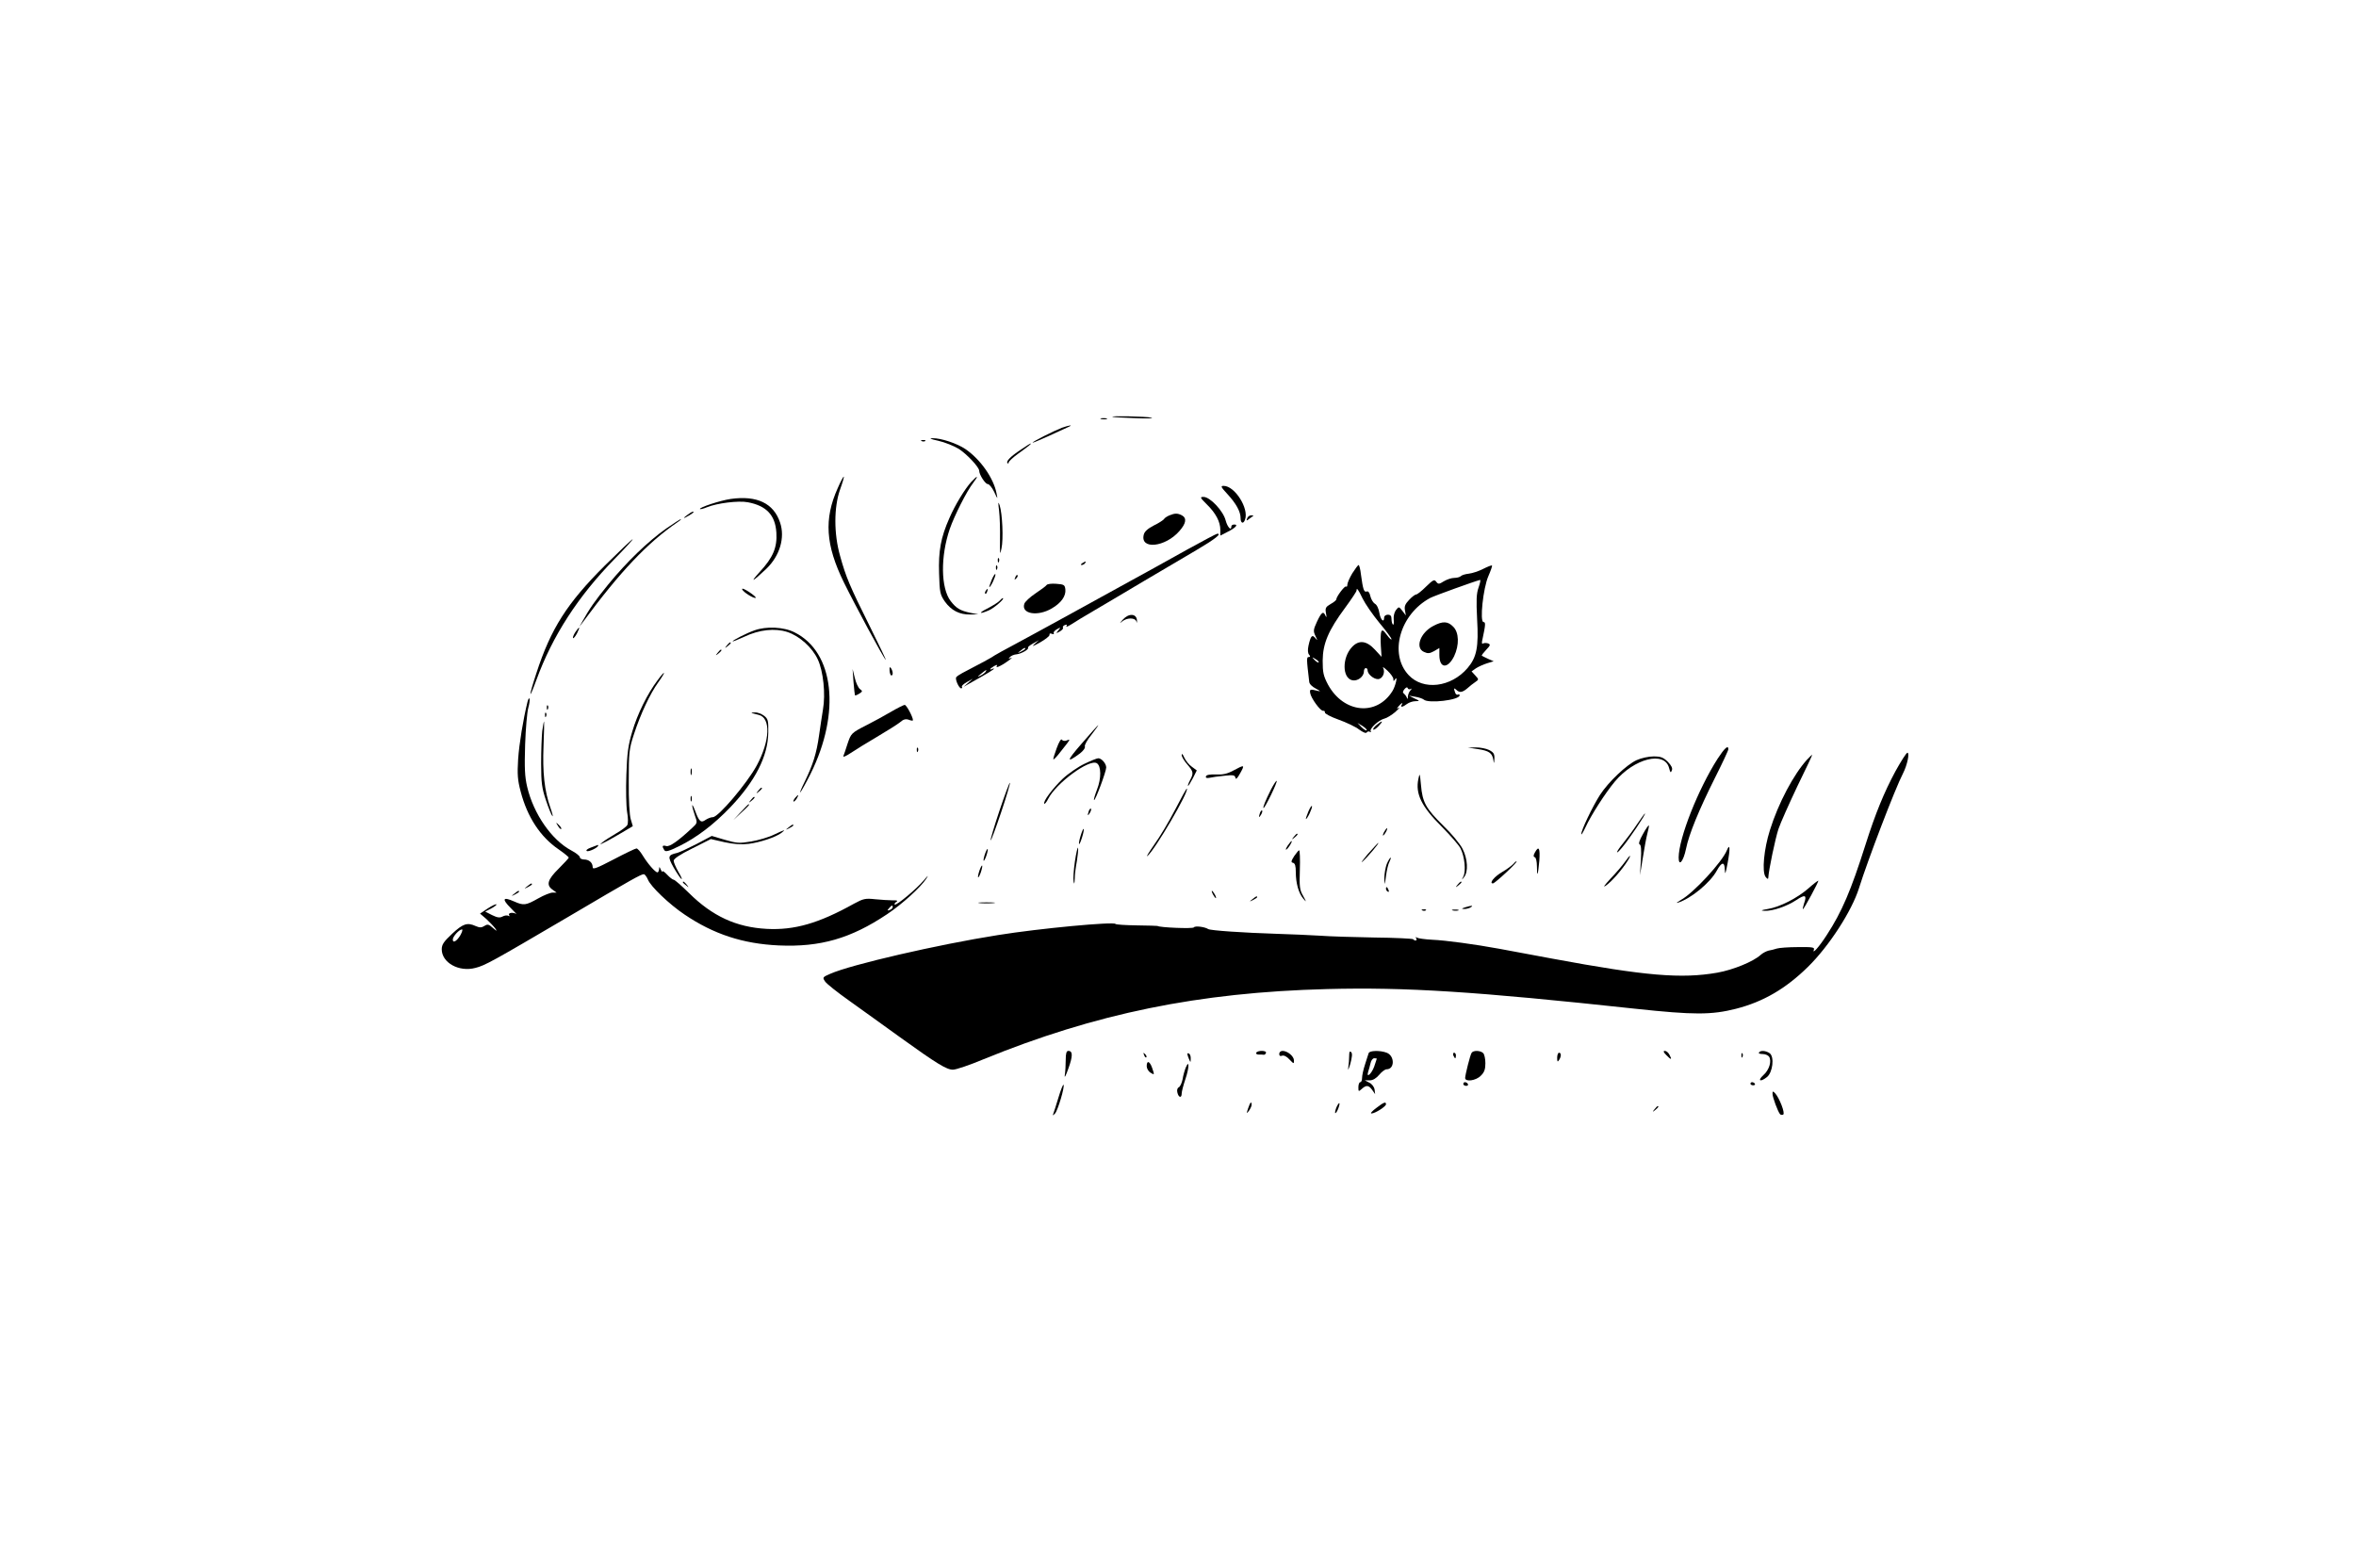 <?xml version="1.0" standalone="no"?>
<!DOCTYPE svg PUBLIC "-//W3C//DTD SVG 20010904//EN"
 "http://www.w3.org/TR/2001/REC-SVG-20010904/DTD/svg10.dtd">
<svg version="1.0" xmlns="http://www.w3.org/2000/svg"
 width="1280pt" height="852pt" viewBox="0 0 1280 852"
 preserveAspectRatio="xMidYMid meet">

<g transform="translate(0,852) scale(0.1,-0.1)"
fill="#000000" stroke="none">
<path d="M6045 6255 c6 -2 62 -5 125 -7 63 -3 102 -1 85 3 -29 6 -230 11 -210
4z"/>
<path d="M5983 6243 c9 -2 23 -2 30 0 6 3 -1 5 -18 5 -16 0 -22 -2 -12 -5z"/>
<path d="M5770 6196 c-44 -17 -160 -75 -160 -81 0 -2 37 13 83 34 45 21 93 43
107 49 35 15 12 13 -30 -2z"/>
<path d="M5098 6125 c35 -8 85 -28 111 -44 45 -29 111 -100 111 -119 0 -21 33
-72 46 -72 8 0 24 -19 35 -42 20 -43 20 -43 13 -8 -16 82 -87 184 -169 240
-46 31 -133 60 -179 59 -21 0 -10 -5 32 -14z"/>
<path d="M5008 6123 c7 -3 16 -2 19 1 4 3 -2 6 -13 5 -11 0 -14 -3 -6 -6z"/>
<path d="M5545 6076 c-56 -37 -81 -63 -71 -73 3 -3 6 -1 6 4 0 6 24 28 53 49
58 42 73 54 66 54 -2 0 -27 -15 -54 -34z"/>
<path d="M4551 5867 c-75 -167 -66 -308 34 -512 61 -124 212 -405 227 -420 5
-5 -34 76 -86 181 -110 221 -130 268 -162 384 -34 120 -34 263 0 360 14 39 23
70 20 70 -3 0 -18 -28 -33 -63z"/>
<path d="M5278 5903 c-35 -38 -89 -126 -120 -198 -47 -106 -60 -179 -56 -301
3 -102 5 -114 31 -152 35 -49 80 -72 139 -71 l43 1 -42 8 c-56 12 -77 24 -108
64 -54 71 -56 242 -5 392 25 72 92 205 127 250 31 41 26 44 -9 7z"/>
<path d="M6668 5836 c48 -52 72 -96 72 -131 0 -28 15 -34 24 -9 23 60 -55 184
-116 184 -18 0 -15 -6 20 -44z"/>
<path d="M3970 5809 c-56 -8 -175 -47 -167 -55 2 -2 19 2 38 10 54 22 171 37
222 27 101 -19 149 -70 155 -165 5 -81 -18 -135 -90 -213 -58 -64 -40 -55 35
16 74 71 103 170 75 252 -35 105 -126 148 -268 128z"/>
<path d="M6557 5779 c48 -47 73 -94 73 -138 l0 -31 39 20 c44 22 60 40 37 40
-9 0 -16 -4 -16 -10 0 -27 -21 -5 -31 32 -13 52 -85 128 -120 128 -21 0 -20
-3 18 -41z"/>
<path d="M5428 5745 c4 -33 6 -103 5 -155 -1 -84 0 -90 8 -50 11 50 5 189 -10
235 -8 23 -9 16 -3 -30z"/>
<path d="M3730 5719 c-17 -13 -18 -17 -5 -10 33 17 51 31 40 31 -5 0 -21 -10
-35 -21z"/>
<path d="M6354 5720 c-12 -5 -25 -13 -29 -19 -3 -6 -29 -23 -56 -36 -33 -17
-51 -33 -55 -50 -21 -83 117 -69 194 20 36 41 41 70 13 85 -23 12 -38 12 -67
0z"/>
<path d="M6776 5704 c-6 -15 -4 -15 11 -3 10 7 20 15 22 16 2 2 -3 3 -11 3 -9
0 -19 -7 -22 -16z"/>
<path d="M3619 5648 c-99 -70 -214 -181 -314 -303 -74 -91 -101 -130 -143
-205 l-14 -25 19 25 c202 274 351 431 513 542 14 9 22 17 19 17 -3 1 -39 -23
-80 -51z"/>
<path d="M6450 5534 c-85 -48 -247 -137 -360 -199 -113 -62 -266 -146 -340
-187 -74 -41 -180 -98 -235 -128 -55 -29 -105 -57 -111 -61 -9 -8 -85 -49
-176 -96 -15 -8 -30 -18 -33 -23 -7 -11 15 -60 27 -60 5 0 7 4 4 8 -3 5 9 16
27 26 l32 18 -25 -22 -25 -22 35 20 c95 53 130 74 130 79 0 2 -4 1 -10 -2 -5
-3 -10 -4 -10 -1 0 3 10 10 21 17 16 8 20 8 14 -1 -4 -7 4 -6 21 3 31 16 79
53 54 41 -12 -5 -12 -4 -3 6 6 7 23 14 37 15 26 3 69 28 61 36 -2 3 10 13 28
23 l32 18 -25 -22 c-17 -15 -8 -12 30 9 30 17 54 36 52 42 -2 7 4 9 13 5 9 -3
13 -2 10 4 -3 5 5 14 17 21 22 12 22 11 8 -6 -14 -17 -14 -18 8 -6 12 7 20 16
17 20 -3 5 2 12 11 15 10 4 13 2 8 -6 -5 -7 8 -2 27 10 18 12 77 48 129 78 52
31 172 101 265 157 94 55 222 131 285 168 100 59 140 90 113 89 -4 0 -78 -39
-163 -86z m-880 -539 c0 -2 -10 -9 -22 -15 -22 -11 -22 -10 -4 4 21 17 26 19
26 11z m-215 -125 c-3 -5 -16 -15 -28 -21 -19 -9 -19 -8 3 10 28 23 34 26 25
11z"/>
<path d="M3287 5448 c-206 -205 -294 -343 -373 -586 -43 -131 -43 -155 0 -37
87 239 226 454 425 658 58 59 102 107 98 107 -4 0 -71 -64 -150 -142z"/>
<path d="M5421 5474 c0 -11 3 -14 6 -6 3 7 2 16 -1 19 -3 4 -6 -2 -5 -13z"/>
<path d="M5880 5460 c-9 -6 -10 -10 -3 -10 6 0 15 5 18 10 8 12 4 12 -15 0z"/>
<path d="M5411 5434 c0 -11 3 -14 6 -6 3 7 2 16 -1 19 -3 4 -6 -2 -5 -13z"/>
<path d="M7347 5405 c-15 -25 -27 -53 -27 -62 0 -9 -3 -13 -7 -10 -6 7 -53
-55 -53 -70 0 -4 -14 -16 -31 -25 -27 -16 -30 -22 -25 -50 4 -20 3 -26 -2 -15
-12 29 -22 22 -47 -31 -20 -44 -21 -51 -8 -78 12 -25 12 -27 -1 -11 -17 21
-25 13 -37 -41 -5 -23 -4 -41 3 -49 8 -9 7 -13 -2 -13 -12 0 -12 -9 3 -135 1
-12 17 -27 37 -37 24 -13 27 -16 10 -12 -42 10 -45 10 -42 -11 4 -28 57 -101
71 -97 6 1 10 -3 9 -9 -2 -6 32 -24 74 -39 42 -15 93 -39 112 -54 21 -15 37
-22 41 -16 4 6 11 7 17 4 6 -4 8 -3 5 3 -8 13 42 60 73 68 14 3 41 20 60 36
19 17 28 27 20 23 -13 -7 -13 -5 -1 9 15 18 26 23 16 7 -9 -15 7 -12 29 5 11
8 31 15 45 15 26 1 26 1 -4 15 l-30 15 35 -6 c19 -3 39 -10 45 -15 24 -23 195
-3 195 23 0 5 -4 7 -9 4 -5 -3 -12 1 -15 10 -9 24 -7 29 6 16 17 -17 33 -15
60 8 12 11 32 27 43 34 20 14 20 14 0 36 l-20 22 24 17 c14 9 41 21 60 27 l36
11 -30 13 c-16 8 -32 15 -34 17 -3 2 8 16 23 32 23 24 25 29 11 35 -9 3 -22 3
-27 0 -7 -5 -9 3 -4 22 17 79 18 94 6 94 -22 0 -2 185 26 249 13 30 22 56 20
58 -2 3 -24 -6 -48 -18 -23 -12 -59 -24 -78 -26 -19 -2 -39 -8 -44 -14 -6 -5
-21 -9 -35 -9 -15 0 -39 -8 -56 -18 -27 -17 -31 -17 -42 -3 -10 14 -17 11 -55
-26 -24 -24 -48 -43 -54 -43 -6 0 -23 -13 -38 -29 -22 -23 -27 -36 -23 -57 l5
-28 -19 25 c-19 24 -19 24 -35 4 -9 -12 -14 -33 -12 -52 2 -17 0 -29 -4 -27
-4 3 -8 16 -8 30 0 17 -5 24 -20 24 -11 0 -20 -7 -20 -15 0 -32 -20 -13 -26
25 -4 24 -14 45 -25 50 -9 6 -20 24 -24 41 -4 19 -12 29 -20 25 -15 -5 -20 12
-31 92 -3 28 -9 52 -13 52 -3 0 -18 -20 -34 -45z m686 -77 c-12 -34 -13 -70
-8 -170 9 -155 -2 -209 -52 -268 -90 -105 -241 -123 -320 -38 -108 115 -48
330 117 419 20 11 245 92 271 98 4 0 0 -18 -8 -41z m-630 -60 c14 -29 55 -88
91 -132 36 -43 66 -83 66 -89 0 -6 -11 4 -25 23 -20 27 -26 30 -31 16 -3 -9
-4 -43 -2 -76 l4 -59 -36 39 c-46 50 -88 54 -125 14 -54 -58 -53 -167 1 -180
29 -7 64 19 64 48 0 10 5 18 10 18 6 0 10 -5 10 -12 0 -20 32 -48 56 -48 25 0
42 37 28 62 -4 7 7 0 24 -16 18 -17 32 -37 32 -45 0 -14 2 -14 10 -1 16 22 1
-40 -15 -65 -86 -138 -265 -120 -350 35 -25 48 -29 65 -29 131 1 93 31 164
123 288 33 45 61 87 61 92 0 19 9 7 33 -43z m-239 -347 c-2 -3 -12 3 -22 13
-16 17 -16 18 5 5 12 -7 20 -15 17 -18z m499 -145 c8 5 8 2 0 -7 -7 -7 -13
-22 -14 -33 0 -15 -2 -17 -6 -6 -3 8 -11 18 -16 22 -7 4 -6 12 3 23 9 11 16
13 18 6 2 -6 9 -8 15 -5z m-238 -224 c-3 -3 -16 5 -28 17 l-22 23 28 -17 c15
-10 25 -20 22 -23z"/>
<path d="M7787 5119 c-71 -37 -100 -119 -51 -141 21 -10 31 -9 55 4 l29 17 0
-38 c0 -73 45 -77 80 -7 29 61 27 130 -5 161 -29 30 -57 31 -108 4z"/>
<path d="M5388 5370 c-9 -22 -15 -40 -13 -40 8 0 36 61 33 70 -2 5 -11 -9 -20
-30z"/>
<path d="M5516 5383 c-6 -14 -5 -15 5 -6 7 7 10 15 7 18 -3 3 -9 -2 -12 -12z"/>
<path d="M5686 5341 c-3 -5 -30 -25 -60 -45 -30 -20 -58 -46 -61 -57 -18 -55
73 -70 149 -25 52 30 78 68 74 104 -3 24 -7 27 -50 30 -25 2 -49 -1 -52 -7z"/>
<path d="M4032 5318 c5 -15 66 -53 74 -46 2 3 -14 17 -37 32 -23 15 -39 22
-37 14z"/>
<path d="M5355 5309 c-4 -6 -5 -12 -2 -15 2 -3 7 2 10 11 7 17 1 20 -8 4z"/>
<path d="M5430 5255 c-6 -7 -35 -25 -63 -40 -53 -26 -49 -35 6 -11 28 12 90
66 75 66 -3 0 -11 -7 -18 -15z"/>
<path d="M6100 5153 c-17 -19 -19 -23 -4 -10 27 22 71 22 78 0 3 -11 4 -7 3 7
-3 37 -45 39 -77 3z"/>
<path d="M3125 5084 c-9 -14 -14 -28 -12 -31 3 -3 13 9 22 26 19 38 14 41 -10
5z"/>
<path d="M4099 5095 c-43 -15 -119 -54 -119 -60 0 -2 28 9 63 25 82 39 167 48
235 26 66 -22 135 -84 165 -149 30 -64 43 -188 28 -273 -5 -32 -15 -95 -21
-139 -14 -99 -33 -159 -77 -250 -19 -38 -30 -65 -25 -60 6 6 31 51 56 101 165
333 128 661 -87 768 -58 30 -155 34 -218 11z"/>
<path d="M3949 5013 c-13 -16 -12 -17 4 -4 9 7 17 15 17 17 0 8 -8 3 -21 -13z"/>
<path d="M3899 4973 c-13 -16 -12 -17 4 -4 16 13 21 21 13 21 -2 0 -10 -8 -17
-17z"/>
<path d="M4833 4877 c1 -15 5 -27 10 -27 10 0 9 22 -2 39 -7 10 -9 7 -8 -12z"/>
<path d="M4637 4815 c3 -38 7 -71 8 -73 2 -2 12 2 23 9 19 12 19 14 4 25 -9 7
-22 34 -28 61 l-12 48 5 -70z"/>
<path d="M3572 4823 c-55 -73 -109 -183 -137 -278 -22 -73 -28 -117 -32 -235
-3 -80 -1 -171 4 -202 6 -31 6 -63 1 -71 -4 -8 -32 -29 -60 -45 -29 -17 -62
-38 -73 -47 -19 -16 -19 -16 5 -4 14 6 55 29 92 51 l66 39 -11 37 c-7 22 -12
106 -11 207 0 158 2 176 28 255 37 113 88 221 132 282 44 62 41 72 -4 11z"/>
<path d="M2866 4707 c-24 -98 -45 -226 -51 -312 -5 -83 -3 -113 14 -177 36
-137 106 -245 206 -313 30 -21 55 -41 55 -45 0 -3 -25 -30 -55 -60 -60 -59
-69 -89 -33 -114 l22 -16 -22 0 c-12 0 -47 -14 -77 -31 -69 -39 -80 -40 -132
-17 -61 27 -68 14 -19 -35 23 -23 37 -39 32 -34 -16 12 -48 8 -40 -5 4 -7 3
-8 -4 -4 -6 4 -21 2 -32 -4 -15 -8 -28 -6 -57 8 l-37 19 33 17 c18 10 31 20
28 22 -3 3 -24 -7 -47 -22 l-42 -28 35 -30 c18 -17 40 -40 48 -51 11 -16 9
-16 -13 3 -22 20 -29 22 -46 11 -16 -10 -26 -10 -47 -1 -46 21 -69 14 -128
-41 -46 -43 -57 -59 -57 -85 0 -73 94 -125 183 -101 52 13 90 34 507 279 349
206 393 230 408 230 5 0 15 -13 22 -29 15 -38 117 -135 199 -190 158 -107 317
-159 512 -168 226 -10 392 38 589 170 82 55 181 145 212 192 14 22 11 20 -12
-7 -41 -49 -151 -140 -159 -133 -3 3 1 10 9 15 10 6 4 9 -20 8 -19 0 -62 3
-95 6 -54 6 -65 3 -115 -24 -192 -107 -324 -145 -475 -137 -165 9 -295 69
-422 195 -40 39 -77 72 -83 72 -5 0 -21 12 -35 27 -14 15 -25 23 -26 18 0 -6
-4 -1 -9 10 -7 17 -9 17 -9 3 -1 -10 -5 -18 -9 -18 -12 0 -53 47 -81 93 -12
20 -27 37 -33 37 -6 0 -62 -27 -125 -60 -92 -48 -113 -56 -113 -42 0 25 -20
42 -47 42 -13 0 -23 6 -23 13 0 6 -21 23 -46 36 -107 57 -205 198 -240 346
-13 56 -15 101 -11 230 3 88 11 177 17 198 6 21 9 44 7 50 -2 7 -7 -1 -11 -16z
m1984 -1116 c0 -5 -7 -12 -16 -15 -14 -5 -15 -4 -4 9 14 17 20 19 20 6z
m-2348 -151 c-19 -33 -42 -47 -42 -25 0 17 35 55 50 55 5 0 1 -13 -8 -30z"/>
<path d="M2971 4674 c0 -11 3 -14 6 -6 3 7 2 16 -1 19 -3 4 -6 -2 -5 -13z"/>
<path d="M4840 4652 c-36 -21 -94 -53 -130 -71 -86 -44 -86 -45 -106 -104 -9
-29 -19 -58 -22 -65 -3 -8 15 0 39 16 24 16 88 56 143 88 54 32 110 67 125 79
19 17 32 20 49 14 12 -5 22 -6 22 -2 0 17 -35 83 -45 83 -5 0 -39 -17 -75 -38z"/>
<path d="M2961 4634 c0 -11 3 -14 6 -6 3 7 2 16 -1 19 -3 4 -6 -2 -5 -13z"/>
<path d="M4085 4645 c6 -2 22 -6 36 -9 68 -15 63 -141 -10 -276 -53 -97 -208
-280 -238 -280 -10 0 -28 -7 -40 -15 -25 -18 -35 -9 -57 51 -8 21 -15 34 -15
28 -1 -6 6 -30 14 -54 15 -41 14 -42 -14 -68 -77 -72 -123 -104 -141 -99 -22
6 -25 0 -11 -22 7 -11 23 -7 82 22 95 47 187 117 278 212 135 142 203 277 205
403 1 66 -1 76 -23 93 -13 10 -35 19 -50 18 -14 0 -21 -2 -16 -4z"/>
<path d="M2946 4548 c-3 -29 -6 -108 -6 -176 0 -106 4 -134 26 -200 14 -42 30
-81 35 -86 5 -6 0 15 -11 46 -32 91 -43 192 -37 336 3 72 4 132 3 132 -2 0 -6
-24 -10 -52z"/>
<path d="M7479 4581 c-13 -11 -21 -22 -18 -25 3 -3 16 5 29 19 28 30 22 33
-11 6z"/>
<path d="M5876 4479 c-82 -94 -85 -109 -9 -53 18 14 30 30 27 38 -3 7 13 36
36 64 22 29 39 52 37 52 -2 0 -43 -45 -91 -101z"/>
<path d="M5741 4455 c-12 -32 -20 -59 -18 -61 2 -2 19 15 37 39 59 74 57 72
36 64 -11 -5 -22 -3 -27 4 -4 7 -16 -13 -28 -46z"/>
<path d="M4981 4444 c0 -11 3 -14 6 -6 3 7 2 16 -1 19 -3 4 -6 -2 -5 -13z"/>
<path d="M8028 4450 c61 -9 79 -21 85 -58 4 -24 4 -24 6 5 1 27 -4 35 -29 48
-16 8 -48 14 -72 14 l-43 -1 53 -8z"/>
<path d="M9332 4398 c-106 -166 -211 -431 -212 -537 0 -53 26 -21 40 47 16 80
71 213 156 383 41 81 74 152 74 158 0 25 -20 7 -58 -51z"/>
<path d="M6420 4418 c0 -10 14 -33 30 -51 34 -40 36 -47 15 -87 -9 -17 -13
-30 -10 -30 2 0 14 19 26 42 l21 42 -27 20 c-15 10 -33 33 -41 50 -8 18 -13
24 -14 14z"/>
<path d="M10297 4328 c-61 -114 -107 -225 -162 -398 -79 -249 -128 -364 -210
-490 -41 -64 -82 -110 -70 -79 4 12 -11 14 -87 13 -51 0 -103 -4 -115 -8 -12
-4 -31 -9 -44 -11 -12 -3 -32 -13 -43 -23 -40 -37 -151 -82 -236 -97 -195 -34
-388 -18 -895 76 -115 21 -246 46 -290 54 -131 24 -291 46 -365 49 -37 2 -74
7 -81 11 -8 5 -10 4 -5 -3 8 -13 -6 -17 -17 -5 -4 3 -98 8 -209 9 -112 2 -246
6 -298 10 -52 3 -156 8 -230 10 -188 6 -363 18 -376 26 -18 12 -72 19 -78 9
-6 -8 -185 -1 -198 8 -2 1 -52 2 -113 3 -60 1 -112 4 -115 8 -10 13 -410 -24
-640 -61 -323 -51 -796 -160 -909 -210 -42 -18 -43 -20 -29 -41 8 -13 69 -61
134 -107 65 -47 189 -135 274 -197 200 -144 254 -177 288 -176 16 0 90 25 164
56 609 249 1170 364 1868 382 427 11 805 -13 1675 -107 318 -34 413 -34 547 0
148 38 270 109 391 228 114 112 238 303 277 428 47 150 195 538 239 623 23 45
37 112 24 112 -6 0 -35 -46 -66 -102z"/>
<path d="M9818 4393 c-73 -80 -156 -236 -202 -383 -33 -104 -44 -226 -24 -254
10 -13 15 -14 15 -5 2 41 38 212 55 264 11 33 58 138 103 233 46 94 83 172 81
172 -1 0 -14 -12 -28 -27z"/>
<path d="M8892 4390 c-55 -25 -154 -119 -200 -190 -40 -63 -102 -192 -101
-212 0 -7 10 10 23 37 29 64 108 187 159 248 106 127 271 168 295 74 7 -26 9
-28 15 -13 5 12 -2 26 -22 47 -25 24 -38 29 -78 29 -26 0 -67 -9 -91 -20z"/>
<path d="M5892 4370 c-34 -16 -88 -53 -119 -82 -55 -53 -109 -125 -99 -135 2
-3 12 9 21 27 44 86 224 218 264 193 24 -15 25 -82 1 -143 -11 -29 -19 -55
-16 -57 6 -6 66 155 66 177 0 21 -25 50 -43 50 -7 0 -40 -13 -75 -30z"/>
<path d="M6700 4333 c-33 -18 -58 -23 -94 -21 -33 1 -51 -2 -54 -10 -3 -9 4
-11 20 -8 12 3 48 8 80 11 48 5 57 4 60 -11 2 -11 10 -4 26 25 26 47 24 47
-38 14z"/>
<path d="M3752 4325 c0 -16 2 -22 5 -12 2 9 2 23 0 30 -3 6 -5 -1 -5 -18z"/>
<path d="M7706 4288 c-17 -81 16 -150 129 -262 46 -47 91 -98 100 -116 22 -43
30 -121 16 -151 -11 -23 -11 -23 3 -5 24 29 20 99 -8 154 -13 26 -60 83 -105
126 -94 93 -113 126 -121 221 -6 65 -7 67 -14 33z"/>
<path d="M6905 4230 c-30 -60 -46 -100 -40 -100 8 0 77 142 71 147 -2 3 -16
-18 -31 -47z"/>
<path d="M5430 4115 c-29 -86 -50 -158 -48 -161 3 -2 28 66 57 152 29 86 50
158 48 161 -3 2 -28 -66 -57 -152z"/>
<path d="M4119 4223 c-13 -16 -12 -17 4 -4 16 13 21 21 13 21 -2 0 -10 -8 -17
-17z"/>
<path d="M6385 4122 c-33 -64 -84 -150 -114 -191 -29 -42 -46 -69 -37 -62 42
35 228 353 214 366 -2 2 -30 -49 -63 -113z"/>
<path d="M3752 4180 c0 -14 2 -19 5 -12 2 6 2 18 0 25 -3 6 -5 1 -5 -13z"/>
<path d="M4320 4185 c-7 -9 -11 -17 -9 -20 3 -2 10 5 17 15 14 24 10 26 -8 5z"/>
<path d="M4079 4173 c-13 -16 -12 -17 4 -4 16 13 21 21 13 21 -2 0 -10 -8 -17
-17z"/>
<path d="M4025 4108 l-40 -43 43 40 c39 36 47 45 39 45 -2 0 -21 -19 -42 -42z"/>
<path d="M7108 4110 c-9 -22 -15 -40 -13 -40 8 0 36 61 33 70 -2 5 -11 -9 -20
-30z"/>
<path d="M5916 4115 c-9 -26 -7 -32 5 -12 6 10 9 21 6 23 -2 3 -7 -2 -11 -11z"/>
<path d="M6846 4105 c-9 -26 -7 -32 5 -12 6 10 9 21 6 23 -2 3 -7 -2 -11 -11z"/>
<path d="M8895 4043 c-21 -32 -56 -79 -77 -105 -39 -47 -45 -70 -7 -25 35 40
134 187 126 187 -2 0 -21 -26 -42 -57z"/>
<path d="M3031 4033 c7 -12 15 -20 18 -17 3 2 -3 12 -13 22 -17 16 -18 16 -5
-5z"/>
<path d="M4284 4024 c-18 -14 -18 -15 4 -4 12 6 22 13 22 15 0 8 -5 6 -26 -11z"/>
<path d="M8926 3988 c-19 -33 -25 -53 -18 -56 8 -2 10 -30 7 -85 l-5 -82 15
92 c8 51 19 111 25 134 6 22 10 43 8 44 -2 2 -17 -19 -32 -47z"/>
<path d="M5871 3979 c-7 -22 -11 -43 -8 -45 2 -2 9 14 16 37 7 22 11 43 8 45
-2 2 -9 -14 -16 -37z"/>
<path d="M7520 4000 c-6 -11 -8 -20 -6 -20 3 0 10 9 16 20 6 11 8 20 6 20 -3
0 -10 -9 -16 -20z"/>
<path d="M4205 3985 c-28 -14 -83 -30 -123 -37 -66 -11 -78 -10 -144 9 l-71
21 -81 -43 c-45 -23 -92 -45 -106 -49 -52 -12 -54 -19 -20 -80 18 -31 37 -59
42 -62 6 -4 -1 13 -16 38 -14 25 -26 52 -26 61 0 11 34 34 101 67 l101 51 74
-17 c52 -11 92 -14 132 -9 61 8 147 36 178 60 26 20 18 18 -41 -10z"/>
<path d="M7029 3973 c-13 -16 -12 -17 4 -4 16 13 21 21 13 21 -2 0 -10 -8 -17
-17z"/>
<path d="M6995 3924 c-9 -15 -12 -23 -6 -20 11 7 35 46 28 46 -3 0 -12 -12
-22 -26z"/>
<path d="M7430 3878 c-29 -35 -41 -52 -26 -38 28 25 91 100 84 100 -2 0 -28
-28 -58 -62z"/>
<path d="M3211 3915 c-20 -7 -29 -15 -23 -19 10 -6 62 19 62 30 0 2 -1 3 -2 3
-2 -1 -18 -7 -37 -14z"/>
<path d="M5840 3840 c-7 -47 -10 -96 -7 -110 3 -17 5 -13 6 16 0 22 6 66 12
98 5 31 8 63 6 69 -2 7 -10 -26 -17 -73z"/>
<path d="M9382 3900 c-25 -63 -182 -233 -250 -270 -20 -12 -28 -18 -17 -15 70
21 176 108 212 174 27 49 43 51 44 4 1 -29 4 -21 15 37 15 80 13 111 -4 70z"/>
<path d="M5351 3879 c-6 -18 -9 -34 -7 -36 2 -2 9 10 15 28 6 18 9 34 7 36 -2
2 -9 -10 -15 -28z"/>
<path d="M8339 3888 c-9 -16 -9 -23 0 -26 6 -2 11 -24 11 -49 0 -65 6 -50 13
30 5 69 -3 84 -24 45z"/>
<path d="M7031 3868 c-17 -27 -18 -34 -6 -36 11 -3 15 -17 15 -50 0 -60 15
-114 40 -144 19 -22 19 -21 0 14 -19 32 -21 50 -18 142 2 59 0 106 -4 106 -3
0 -15 -15 -27 -32z"/>
<path d="M8829 3838 c-13 -18 -48 -60 -79 -92 -35 -38 -44 -51 -24 -37 32 23
86 85 117 134 24 38 13 34 -14 -5z"/>
<path d="M7534 3825 c-7 -19 -13 -54 -13 -77 2 -42 2 -41 9 12 4 31 12 66 19
78 6 12 9 22 6 22 -3 0 -13 -16 -21 -35z"/>
<path d="M8220 3824 c-8 -8 -33 -27 -57 -41 -44 -25 -75 -63 -52 -63 11 0 139
119 128 120 -4 0 -12 -7 -19 -16z"/>
<path d="M5321 3789 c-6 -18 -9 -34 -7 -36 2 -2 9 10 15 28 6 18 9 34 7 36 -2
2 -9 -10 -15 -28z"/>
<path d="M9825 3693 c-61 -53 -154 -101 -221 -112 -36 -6 -41 -9 -18 -10 45
-2 123 25 174 59 48 32 58 27 41 -20 -5 -17 -8 -30 -6 -30 6 0 87 151 84 155
-2 1 -26 -17 -54 -42z"/>
<path d="M3710 3726 c0 -2 8 -10 18 -17 15 -13 16 -12 3 4 -13 16 -21 21 -21
13z"/>
<path d="M7919 3713 c-13 -16 -12 -17 4 -4 9 7 17 15 17 17 0 8 -8 3 -21 -13z"/>
<path d="M2864 3704 c-18 -14 -18 -15 4 -4 12 6 22 13 22 15 0 8 -5 6 -26 -11z"/>
<path d="M7530 3691 c0 -6 4 -13 10 -16 6 -3 7 1 4 9 -7 18 -14 21 -14 7z"/>
<path d="M2794 3664 c-18 -14 -18 -15 4 -4 12 6 22 13 22 15 0 8 -5 6 -26 -11z"/>
<path d="M6590 3660 c6 -11 13 -20 16 -20 2 0 0 9 -6 20 -6 11 -13 20 -16 20
-2 0 0 -9 6 -20z"/>
<path d="M6804 3634 c-18 -14 -18 -15 4 -4 12 6 22 13 22 15 0 8 -5 6 -26 -11z"/>
<path d="M5323 3613 c20 -2 54 -2 75 0 20 2 3 4 -38 4 -41 0 -58 -2 -37 -4z"/>
<path d="M7960 3590 c-21 -7 -21 -8 -5 -9 11 0 27 4 35 9 18 11 5 11 -30 0z"/>
<path d="M7728 3573 c7 -3 16 -2 19 1 4 3 -2 6 -13 5 -11 0 -14 -3 -6 -6z"/>
<path d="M7893 3573 c9 -2 23 -2 30 0 6 3 -1 5 -18 5 -16 0 -22 -2 -12 -5z"/>
<path d="M5790 2761 c0 -27 -2 -64 -5 -82 -3 -20 5 -6 19 34 25 69 25 97 0 97
-10 0 -14 -14 -14 -49z"/>
<path d="M6825 2800 c-3 -5 3 -10 14 -10 12 0 24 0 28 -1 4 0 9 4 11 10 5 14
-45 15 -53 1z"/>
<path d="M6950 2794 c0 -11 5 -14 16 -10 9 3 25 -4 40 -21 23 -24 24 -25 24
-5 0 23 -35 52 -62 52 -10 0 -18 -7 -18 -16z"/>
<path d="M7330 2783 c0 -17 -2 -46 -5 -64 -3 -19 2 -10 11 20 10 38 12 57 5
64 -8 8 -11 2 -11 -20z"/>
<path d="M7436 2798 c-3 -7 -11 -35 -20 -62 -9 -27 -16 -60 -16 -73 0 -13 -4
-23 -10 -23 -5 0 -10 -12 -10 -27 0 -25 1 -25 18 -10 25 23 38 21 57 -5 l16
-23 -3 25 c-2 14 -14 30 -28 37 l-25 13 27 0 c17 0 35 11 51 30 14 17 32 30
40 30 45 0 45 73 1 90 -36 14 -94 12 -98 -2z m44 -30 c0 -2 -7 -21 -14 -43
-14 -39 -44 -66 -33 -29 4 11 9 31 13 47 3 15 12 27 20 27 8 0 14 -1 14 -2z"/>
<path d="M7995 2799 c-8 -12 -34 -117 -35 -136 0 -23 59 -15 85 12 19 18 25
35 25 68 0 23 -5 48 -12 55 -15 15 -55 16 -63 1z"/>
<path d="M9053 2787 c26 -27 33 -27 17 2 -6 12 -17 21 -25 21 -10 0 -8 -7 8
-23z"/>
<path d="M9556 2801 c-3 -5 6 -8 20 -8 15 0 30 -7 35 -14 16 -24 1 -73 -31
-101 -34 -31 -16 -39 20 -10 31 25 41 109 15 129 -21 15 -51 17 -59 4z"/>
<path d="M6216 2787 c3 -10 9 -15 12 -12 3 3 0 11 -7 18 -10 9 -11 8 -5 -6z"/>
<path d="M6451 2793 c0 -4 4 -17 9 -28 8 -19 9 -19 9 2 1 12 -3 25 -9 28 -5 3
-10 3 -9 -2z"/>
<path d="M7896 2785 c4 -8 8 -15 10 -15 2 0 4 7 4 15 0 8 -4 15 -10 15 -5 0
-7 -7 -4 -15z"/>
<path d="M8460 2773 c0 -22 2 -25 10 -13 13 20 13 40 0 40 -5 0 -10 -12 -10
-27z"/>
<path d="M9461 2784 c0 -11 3 -14 6 -6 3 7 2 16 -1 19 -3 4 -6 -2 -5 -13z"/>
<path d="M6230 2727 c0 -12 9 -28 20 -35 23 -14 23 -14 9 27 -13 36 -29 41
-29 8z"/>
<path d="M6442 2719 c-6 -15 -14 -43 -17 -63 -4 -20 -13 -40 -21 -44 -8 -4
-11 -16 -7 -30 7 -27 23 -29 23 -4 0 11 9 45 20 78 21 61 23 112 2 63z"/>
<path d="M7950 2630 c0 -5 7 -10 16 -10 8 0 12 5 9 10 -3 6 -10 10 -16 10 -5
0 -9 -4 -9 -10z"/>
<path d="M9510 2632 c0 -5 7 -9 15 -9 8 0 12 4 9 9 -3 4 -9 8 -15 8 -5 0 -9
-4 -9 -8z"/>
<path d="M5751 2558 c-12 -40 -25 -80 -28 -88 -5 -13 -4 -13 9 0 15 16 54 147
46 156 -3 2 -15 -28 -27 -68z"/>
<path d="M9630 2577 c0 -19 29 -97 41 -111 4 -4 12 -5 17 -2 12 7 -21 91 -44
116 -12 12 -14 12 -14 -3z"/>
<path d="M6781 2498 c-10 -30 -9 -31 4 -14 8 11 15 26 15 33 0 22 -8 14 -19
-19z"/>
<path d="M7261 2504 c-6 -15 -9 -29 -7 -32 3 -2 10 8 16 23 14 36 7 43 -9 9z"/>
<path d="M7476 2499 c-21 -16 -33 -29 -25 -29 20 0 79 38 79 50 0 16 -12 11
-54 -21z"/>
<path d="M8989 2493 c-13 -16 -12 -17 4 -4 16 13 21 21 13 21 -2 0 -10 -8 -17
-17z"/>
</g>
</svg>
